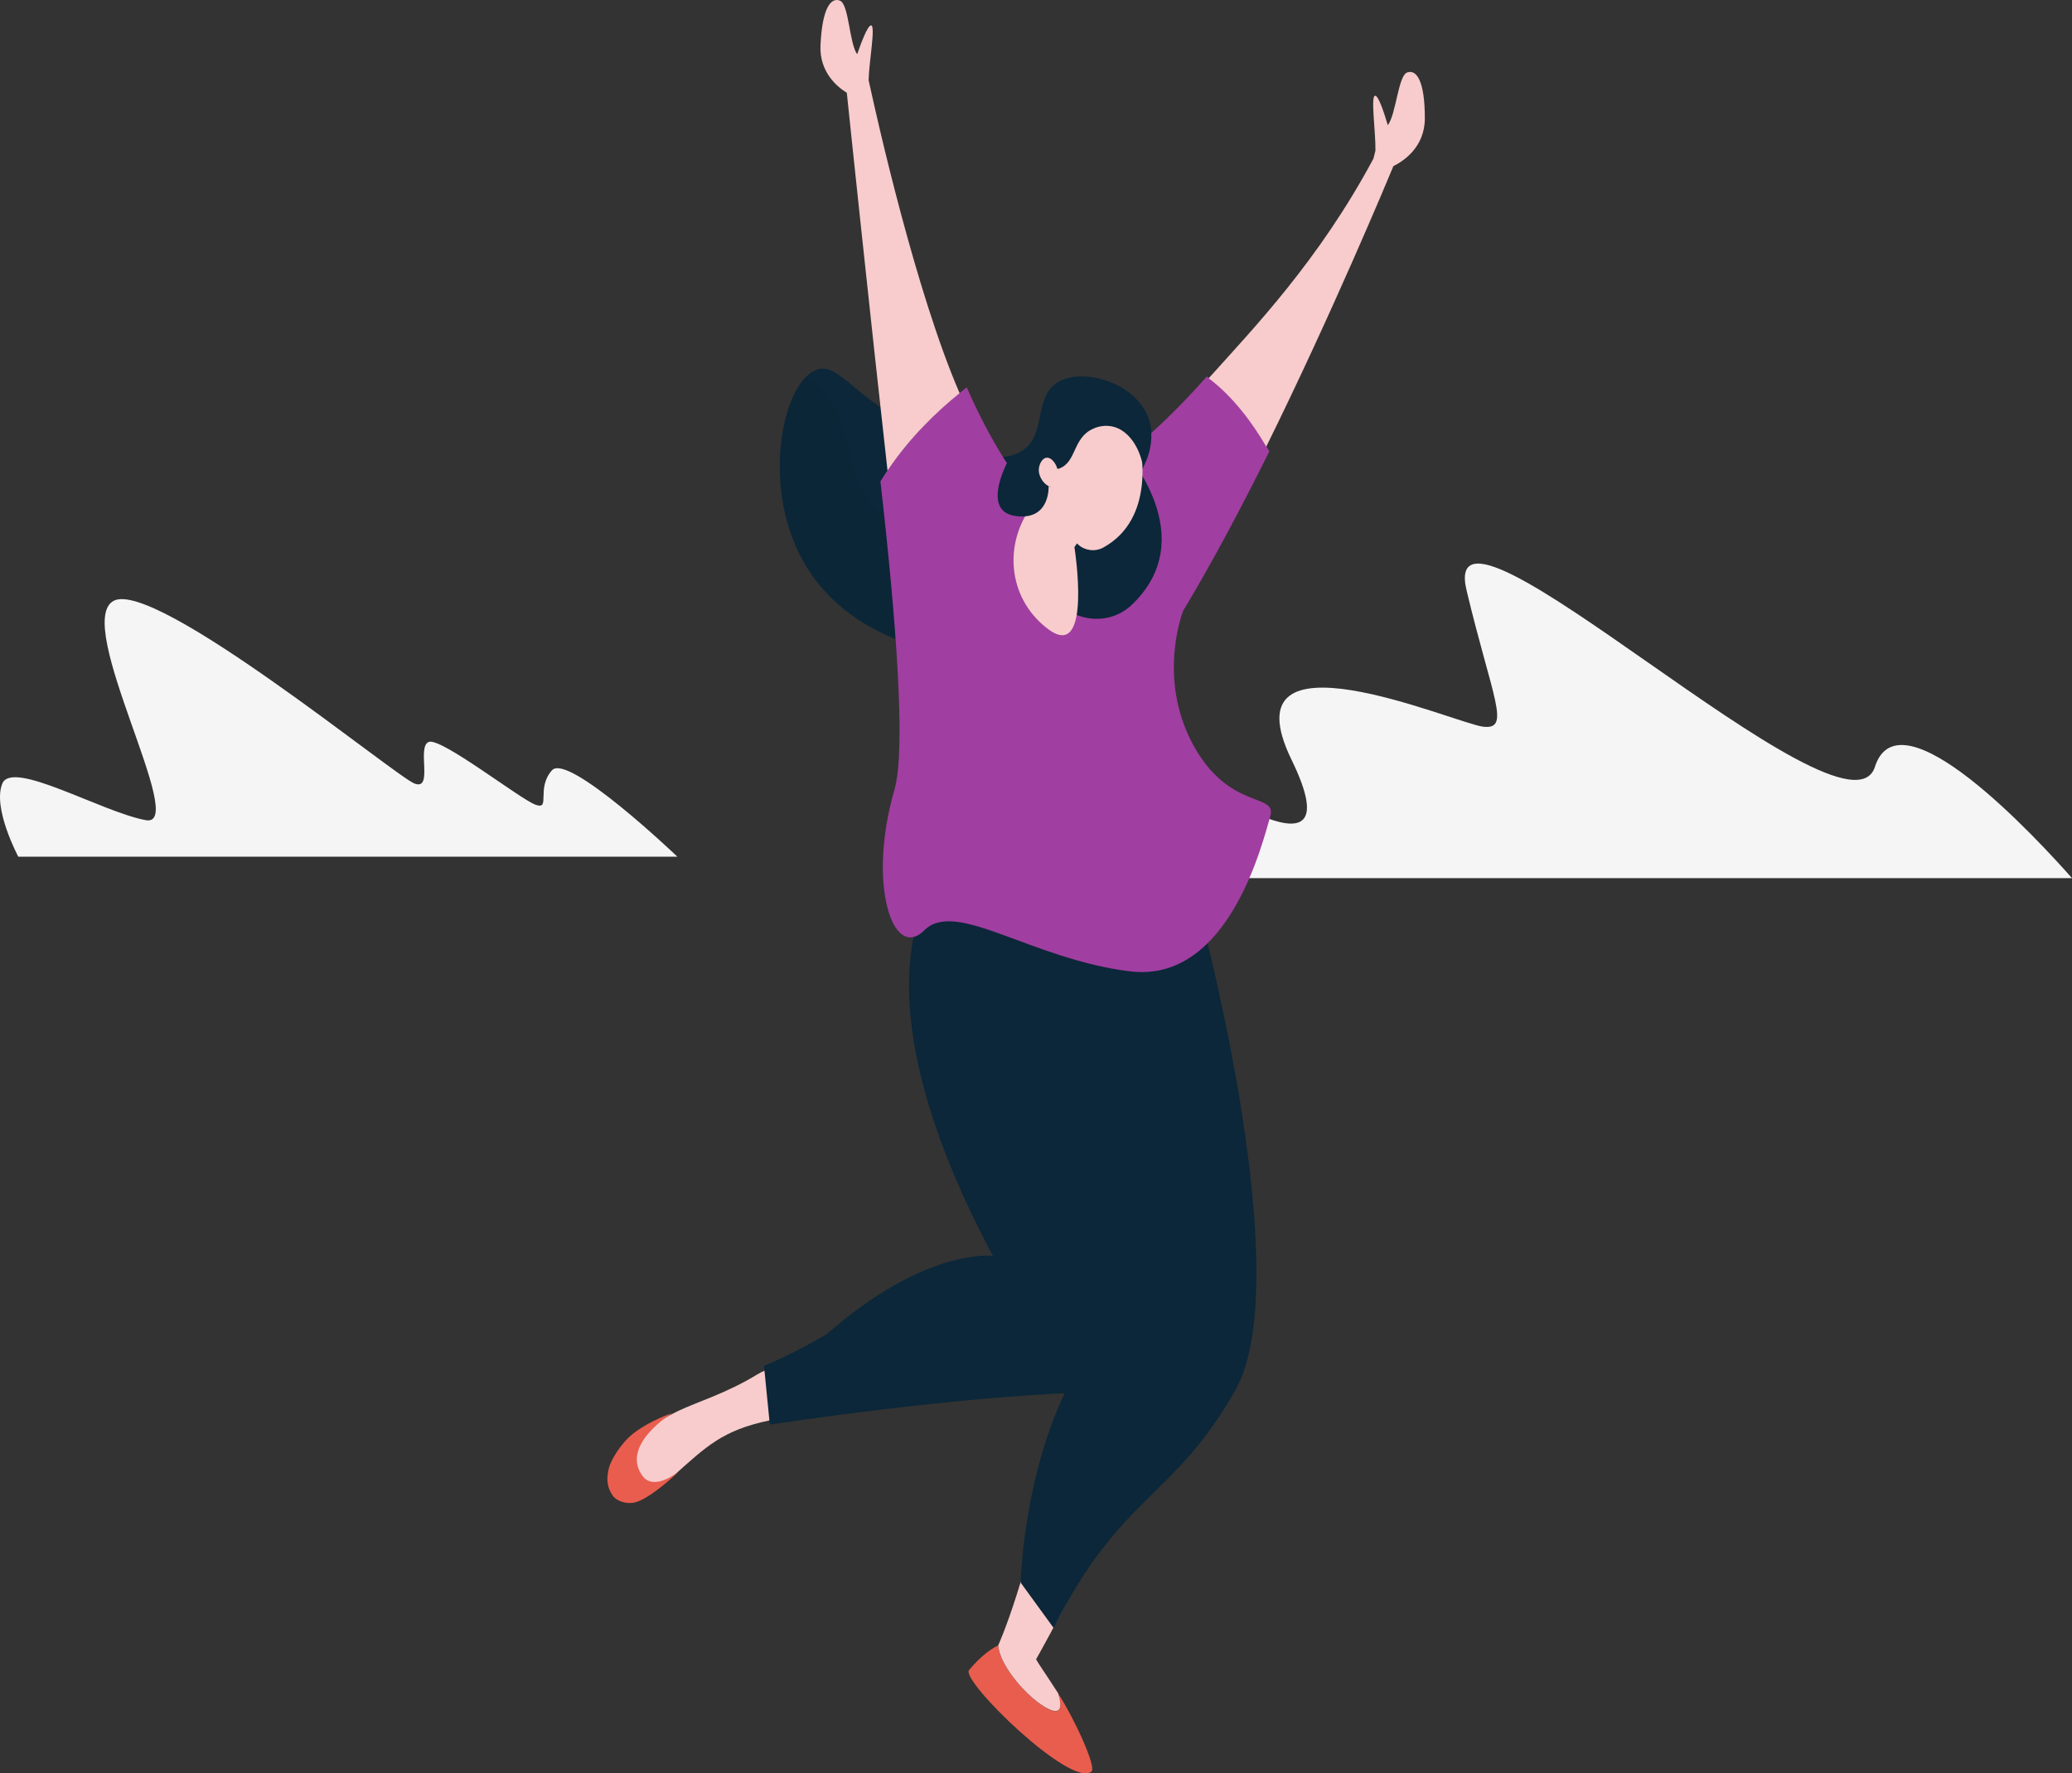 <svg width="208" height="178" viewBox="0 0 208 178" fill="none" xmlns="http://www.w3.org/2000/svg">
<rect x="0" y="0" width="208" height="178" fill="#333333" stroke="none"/>
<path d="M99.044 88.161C97.385 85.752 97.677 84.036 98.424 83.379C100.722 81.372 113.322 92.614 109.074 81.609C104.807 70.605 112.63 74.51 115.821 75.933C119.012 77.357 136.408 90.132 129.661 76.28C122.914 62.429 146.037 72.594 148.881 72.941C151.726 73.287 149.811 70.094 147.222 59.253C144.085 46.131 185.37 85.861 188.215 76.974C190.695 69.218 204.535 84.219 208 88.143H99.044V88.161Z" fill="#F5F5F5"/>
<path d="M68 85.991C68 85.991 57.012 75.497 55.406 77.322C53.8 79.147 55.298 81.301 53.8 80.79C52.285 80.279 44.238 73.964 43.029 74.475C41.82 74.986 43.534 79.366 41.622 78.654C39.709 77.943 15.532 58.069 11.4 60.313C7.269 62.558 19.05 83.144 14.63 82.323C10.192 81.501 1.224 76.209 0.232 78.654C-0.778 81.1 1.838 85.991 1.838 85.991H68Z" fill="#F5F5F5"/>
<path d="M76.019 137.959C72.919 139.857 70.02 140.697 68.032 141.646C63.473 143.836 62.962 146.354 63.09 148.489C63.254 151.099 64.768 150.679 67.558 148.179C70.931 145.168 72.5 143.58 77.222 142.576C81.927 141.573 80.14 135.422 76.019 137.959Z" fill="#F8CCCC"/>
<path d="M67.467 141.847C67.467 141.847 62.233 145.04 64.494 148.143C65.661 149.749 68.16 147.687 68.16 147.687C68.16 147.687 65.133 150.625 63.546 150.844C62.798 150.953 61.868 150.661 61.504 150.114C61.011 149.366 60.811 148.654 61.121 147.358C61.321 146.555 62.361 144.803 63.637 143.836C65.37 142.522 67.467 141.847 67.467 141.847Z" fill="#E95D4E"/>
<path d="M109.572 177.817C110.082 177.397 107.949 172.67 106.216 169.969C106.545 171.01 106.691 172.214 105.341 171.594C103.353 170.681 100.272 167.177 100.217 165.151C99.086 165.681 97.974 166.794 97.281 167.633C96.406 168.674 107.529 179.532 109.572 177.817Z" fill="#E95D4E"/>
<path d="M105.341 171.576C106.691 172.196 106.545 170.992 106.217 169.952C105.141 168.273 104.211 166.94 104.028 166.594C103.591 165.681 103.955 164.86 103.955 164.86L103.354 164.075C103.354 164.075 100.545 164.969 100.217 165.115C100.272 167.178 103.354 170.682 105.341 171.576Z" fill="#F8CCCC"/>
<path d="M103.682 167.141L100.217 165.133C100.217 165.133 103.335 158.253 105.56 145.515C105.907 143.58 112.307 150.26 112.307 150.26C112.307 150.26 108.551 158.49 103.682 167.141Z" fill="#F8CCCC"/>
<path d="M120.75 92.809C120.75 92.809 130.232 128.524 124.014 139.529C117.796 150.534 112.435 150.023 105.779 163.418L102.46 158.855C102.46 158.855 102.971 137.175 115.334 129.984L105.05 92.791L120.75 92.809Z" fill="#0B2739"/>
<g opacity="0.2">
<g opacity="0.2">
<path opacity="0.2" d="M112.325 143.798C108.788 146.609 105.724 149.547 103.117 152.449C104.247 145.459 107.274 134.655 115.316 129.965L105.031 92.772H112.289L115.389 93.939C115.389 93.958 129.667 130.074 112.325 143.798Z" fill="#1D1D1B"/>
</g>
</g>
<path d="M95.75 86.166C95.75 86.166 83.386 95.437 99.67 126.06C99.67 126.06 92.942 125.166 82.967 133.944C82.967 133.944 79.028 136.225 76.694 137.083L77.278 142.996C77.278 142.996 97.117 139.93 110.557 139.729C123.996 139.529 109.736 92.809 109.736 92.809L95.75 86.166Z" fill="#0B2739"/>
<g opacity="0.1">
<g opacity="0.1">
<path opacity="0.1" d="M111.195 135.679C111.487 133.982 105.524 126.737 108.022 114.583C110.521 102.428 106.29 91.168 106.29 91.168L109.736 92.811C109.736 92.811 124.015 139.548 110.557 139.731C110.046 139.731 109.536 139.749 109.025 139.767C110.758 138.38 111.031 136.665 111.195 135.679Z" fill="white"/>
</g>
</g>
<path d="M114.495 47.422C114.824 46.892 116.118 44.63 115.371 42.221C114.185 38.425 108.769 36.837 106.216 38.352C103.682 39.848 105.122 43.717 102.551 45.286C100.217 46.71 96.771 45.25 93.507 43.79C85.866 40.341 84.425 36.435 82.109 37.074C78.645 38.06 76.347 48.444 80.523 56.145C84.462 63.39 92.485 65.161 94.874 65.526C103.226 66.821 114.623 63.482 116.41 56.145C117.267 52.568 115.571 49.156 114.495 47.422Z" fill="#0B2739"/>
<g opacity="0.3">
<g opacity="0.3">
<path opacity="0.3" d="M80.924 37.823C82.821 38.9 84.298 40.962 85.009 44.284C88.328 59.997 96.151 45.652 96.151 45.652C96.151 45.652 94.109 54.686 91.228 64.614C87.836 63.483 83.24 61.092 80.542 56.146C76.84 49.394 78.189 40.524 80.924 37.823Z" fill="black"/>
</g>
</g>
<path d="M97.044 38.881C99.324 44.028 101.986 48.535 104.958 51.09L107.621 49.138C107.621 49.138 113.073 46.929 121.151 37.786C123.868 39.757 125.965 42.714 127.424 45.305C124.598 50.981 121.625 56.584 118.781 61.292C118.781 61.292 116.118 67.953 119.747 74.706C123.394 81.458 128.245 79.505 127.515 81.951C126.786 84.378 123.394 98.722 113.438 97.5C103.481 96.277 95.95 90.218 92.796 93.375C89.641 96.532 87.033 88.758 89.787 79.286C90.972 75.235 89.951 62.077 88.382 48.316C90.972 44.119 94.327 40.98 97.044 38.881Z" fill="#A13EA1"/>
<g opacity="0.1">
<g opacity="0.1">
<path opacity="0.1" d="M97.045 38.883C99.324 44.029 101.987 48.537 104.959 51.092L107.621 49.139C107.621 49.139 113.074 46.931 121.152 37.788C121.571 38.098 121.991 38.427 122.374 38.792C120.167 46.074 115.462 57.224 106.874 59.25C98.412 61.257 96.097 48.92 95.513 40.124C96.06 39.668 96.571 39.266 97.045 38.883Z" fill="white"/>
</g>
</g>
<path d="M104.849 57.897L111.742 38.48C113.383 39.209 114.824 40.469 115.352 42.221C116.1 44.63 114.805 46.893 114.477 47.422C115.535 49.174 117.249 52.568 116.374 56.145C115.954 57.879 115.006 59.376 113.675 60.653C110.739 63.518 105.742 61.949 104.849 57.897Z" fill="#0B2739"/>
<path d="M105.268 48.735C105.268 48.735 105.123 49.137 104.411 49.849C101.056 53.207 100.801 58.627 104.028 62.076C104.393 62.477 104.813 62.843 105.25 63.171C109.7 66.456 107.858 54.922 107.858 54.922L109.536 52.422L105.268 48.735Z" fill="#F8CCCC"/>
<g opacity="0.1">
<g opacity="0.1">
<path opacity="0.1" d="M105.396 52.167C105.724 51.218 105.943 50.306 106.126 49.484L109.408 52.313L109.481 52.514L107.858 54.941C107.858 54.941 108.113 59.412 106.892 59.266C105.67 59.084 104.047 56.164 105.396 52.167Z" fill="black"/>
</g>
</g>
<path d="M114.477 44.958C114.477 44.958 116.046 52.057 110.757 54.959C109.955 55.397 108.952 55.288 108.259 54.685C107.001 53.572 105.159 51.473 105.433 48.845C105.433 48.845 104.703 42.823 110.064 42.458C113.675 42.221 114.477 44.958 114.477 44.958Z" fill="#F8CCCC"/>
<path d="M114.678 46.473C114.204 44.483 113.018 43.042 111.559 42.786C110.666 42.622 109.9 42.95 109.718 43.042C107.657 43.972 108.095 46.4 106.308 47.038C106.308 47.038 106.144 47.093 103.718 47.148L105.797 40.87L113.565 40.341C113.693 41.071 115.206 43.48 115.334 44.21C115.571 45.524 115.079 45.56 114.678 46.473Z" fill="#0B2739"/>
<path d="M105.269 48.736C105.269 48.736 105.487 52.331 101.895 51.784C98.303 51.236 101.366 45.926 101.366 45.926L104.539 48.828L105.269 48.736Z" fill="#0B2739"/>
<path d="M137.873 15.923C137.928 15.685 138.001 15.412 138.074 15.12C138.11 13.258 137.563 9.554 138.055 9.608C138.402 9.645 138.967 11.379 139.314 12.565C140.153 11.488 140.353 7.583 141.265 7.272C142.213 6.944 143.034 8.148 143.034 11.871C143.034 14.828 140.809 16.215 139.879 16.671C139.405 17.821 133.734 31.435 127.114 44.831C125.71 42.422 123.777 39.812 121.334 37.969C125.893 32.895 132.384 26.161 137.873 15.923Z" fill="#F8CCCC"/>
<path d="M82.365 4.571C82.529 0.867 83.386 -0.301 84.316 0.064C85.228 0.41 85.246 4.334 86.048 5.447C86.45 4.279 87.088 2.582 87.434 2.546C87.927 2.509 87.234 6.196 87.197 8.057C87.27 8.386 87.343 8.714 87.398 8.951C88.018 11.78 91.92 29.282 96.333 39.465C93.999 41.345 91.318 43.936 89.094 47.239C87.416 32.275 85.21 11.306 85.009 9.316C84.006 8.696 82.255 7.218 82.365 4.571Z" fill="#F8CCCC"/>
<g opacity="0.1">
<g opacity="0.1">
<path opacity="0.1" d="M93.452 42.02C92.868 49.339 91.829 74.268 103.536 81.933C109.426 85.784 113.912 84.05 114.969 86.879C115.844 89.215 113.437 92.609 108.952 96.606C101.238 94.58 95.476 90.693 92.813 93.357C89.659 96.515 87.033 88.74 89.805 79.269C90.99 75.217 89.969 62.059 88.4 48.298C89.914 45.853 91.683 43.754 93.452 42.02Z" fill="#1D1D1B"/>
</g>
</g>
<g opacity="0.1">
<g opacity="0.1">
<path opacity="0.1" d="M114.696 40.832C111.888 38.368 110.484 38.295 109.7 38.624C108.369 39.208 108.77 41.106 107.11 44.062C105.597 46.727 103.135 48.953 102.387 48.534C101.822 48.224 102.369 46.398 102.551 45.285C105.123 43.716 103.682 39.847 106.217 38.35C108.423 37.036 112.818 38.058 114.696 40.832Z" fill="white"/>
</g>
</g>
<path d="M105.998 46.674C105.852 46.382 105.487 45.889 105.049 45.944C104.594 45.998 104.32 46.619 104.284 47.075C104.211 47.988 105.086 48.955 105.596 48.827C106.107 48.699 106.417 47.495 105.998 46.674Z" fill="#F8CCCC"/>
</svg>
